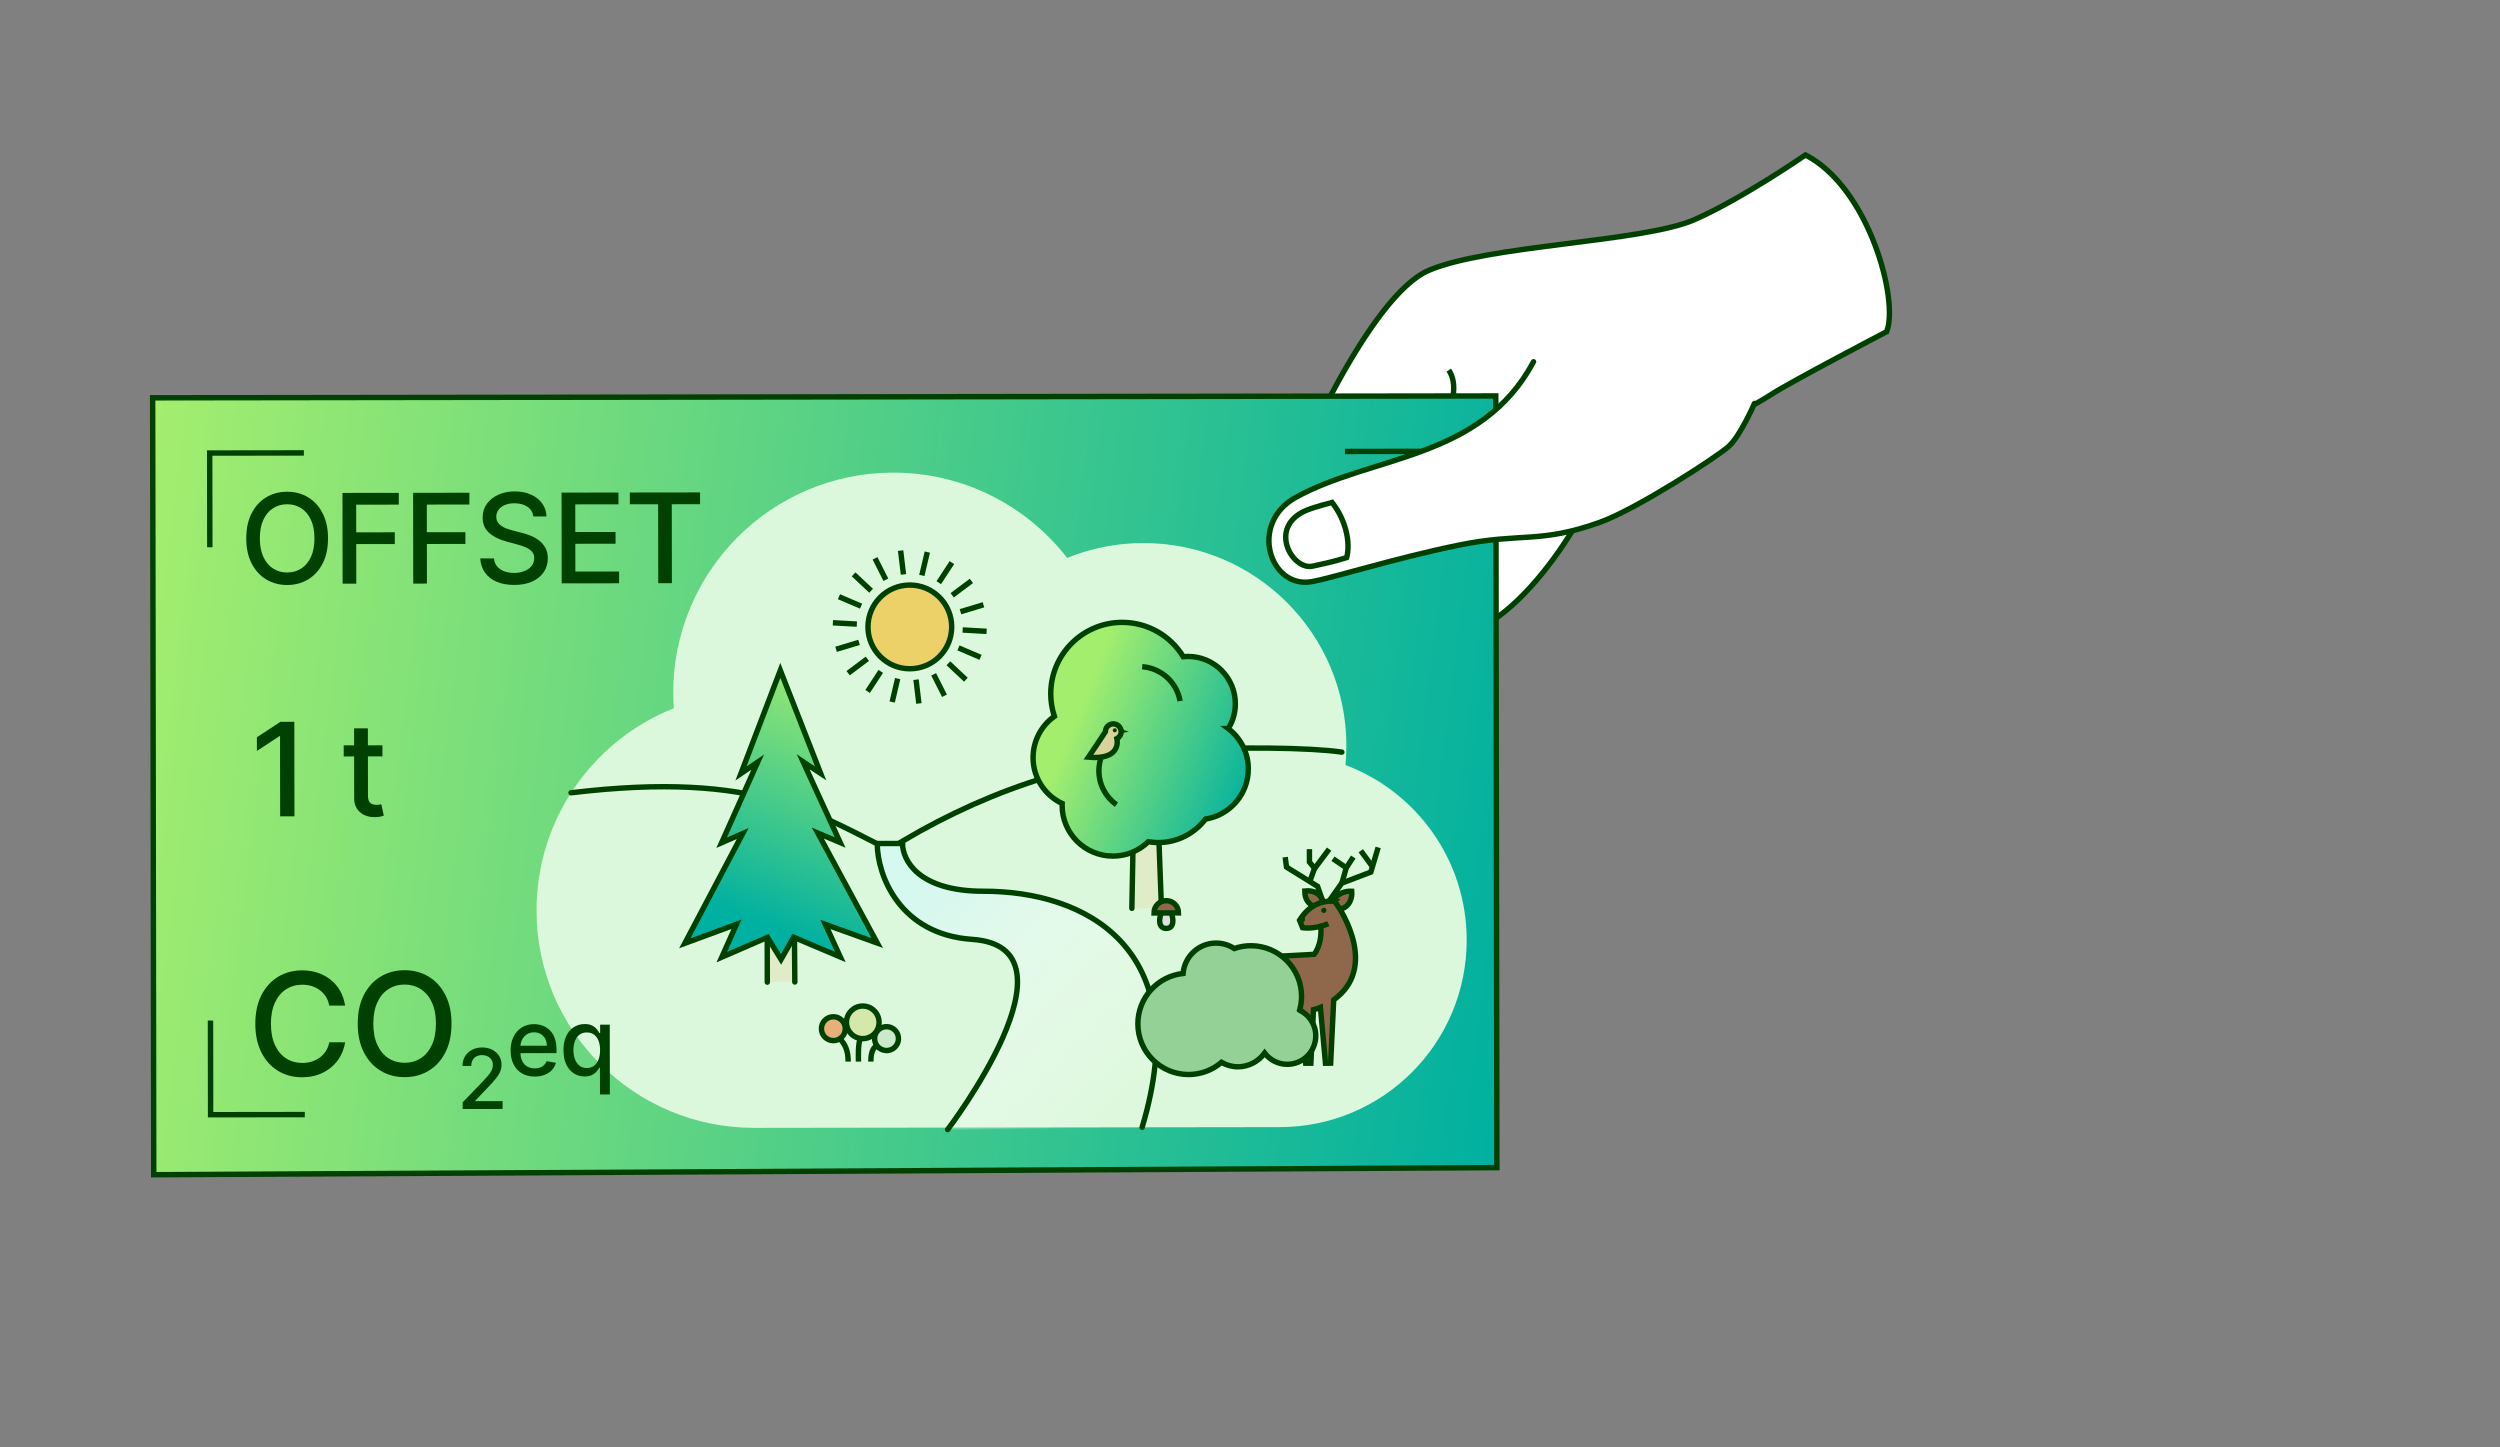 <?xml version="1.0" encoding="UTF-8"?>
<svg id="Layer_1" data-name="Layer 1" xmlns="http://www.w3.org/2000/svg" xmlns:xlink="http://www.w3.org/1999/xlink" viewBox="0 0 345.51 200">
  <rect x="0" y="0" width="345.51" height="200" fill="#808080" stroke="none"/>
  <defs>
    <style>
      .cls-1 {
        fill: url(#New_Gradient_Swatch_1-2);
      }

      .cls-1, .cls-2, .cls-3, .cls-4, .cls-5, .cls-6, .cls-7, .cls-8, .cls-9, .cls-10, .cls-11, .cls-12, .cls-13, .cls-14, .cls-15, .cls-16 {
        stroke: #004000;
        stroke-width: .75px;
      }

      .cls-1, .cls-3, .cls-4, .cls-5, .cls-6, .cls-7, .cls-8, .cls-9, .cls-10, .cls-11, .cls-12, .cls-13, .cls-14, .cls-15, .cls-16 {
        stroke-miterlimit: 10;
      }

      .cls-2 {
        stroke-linejoin: round;
      }

      .cls-2, .cls-3, .cls-6, .cls-7, .cls-10 {
        stroke-linecap: round;
      }

      .cls-2, .cls-4, .cls-10 {
        fill: none;
      }

      .cls-17 {
        fill: url(#New_Gradient_Swatch_1-3);
      }

      .cls-17, .cls-18, .cls-19, .cls-20, .cls-21, .cls-22 {
        stroke-width: 0px;
      }

      .cls-3 {
        fill: url(#linear-gradient);
      }

      .cls-5 {
        fill: url(#New_Gradient_Swatch_1);
      }

      .cls-6 {
        fill: #fff;
      }

      .cls-7 {
        fill: #e0ebc7;
      }

      .cls-8 {
        fill: #ebd167;
      }

      .cls-9 {
        fill: #e8b079;
      }

      .cls-18, .cls-16 {
        fill: #94d196;
      }

      .cls-19 {
        fill: #dcf8dc;
      }

      .cls-20 {
        fill: #d9d29a;
      }

      .cls-21, .cls-12 {
        fill: #8f684b;
      }

      .cls-22 {
        fill: #004000;
      }

      .cls-11 {
        fill: #9e8b6b;
      }

      .cls-13 {
        fill: #cce8cd;
      }

      .cls-14 {
        fill: #e0e0e0;
      }

      .cls-15 {
        fill: #d3e8a9;
      }
    </style>
    <linearGradient id="New_Gradient_Swatch_1" data-name="New Gradient Swatch 1" x1="182.058" y1="229.438" x2="379.543" y2="229.438" gradientTransform="translate(-136.399 -153.807) rotate(7.089)" gradientUnits="userSpaceOnUse">
      <stop offset="0" stop-color="#a4ee6e"/>
      <stop offset=".999" stop-color="#00b0a0"/>
    </linearGradient>
    <linearGradient id="linear-gradient" x1="156.839" y1="97.502" x2="190.316" y2="132.222" gradientTransform="translate(-31.576 27.689) rotate(-.08)" gradientUnits="userSpaceOnUse">
      <stop offset="0" stop-color="#d5f8ef"/>
      <stop offset=".096" stop-color="#daf8f1" stop-opacity=".857"/>
      <stop offset=".283" stop-color="#e5faf5" stop-opacity=".6"/>
      <stop offset=".463" stop-color="#eefcf8" stop-opacity=".386"/>
      <stop offset=".629" stop-color="#f5fdfb" stop-opacity=".219"/>
      <stop offset=".779" stop-color="#fafefd" stop-opacity=".099"/>
      <stop offset=".908" stop-color="#fdfefe" stop-opacity=".026"/>
      <stop offset="1" stop-color="#fff" stop-opacity="0"/>
    </linearGradient>
    <linearGradient id="New_Gradient_Swatch_1-2" data-name="New Gradient Swatch 1" x1="179.844" y1="72.166" x2="204.819" y2="82.262" gradientTransform="translate(-31.576 27.689) rotate(-.08)" xlink:href="#New_Gradient_Swatch_1"/>
    <linearGradient id="New_Gradient_Swatch_1-3" data-name="New Gradient Swatch 1" x1="192.105" y1="100.997" x2="177.935" y2="135.714" gradientTransform="translate(-70.594 -6.726) rotate(-.08)" xlink:href="#New_Gradient_Swatch_1"/>
  </defs>
  <g id="ruka">
    <path class="cls-6" d="M260.736,45.843s-13.171,6.877-15.859,8.618c-9.346,6.054-23.642,8.909-24.793,13.255-1.151,4.346-13.734,24.913-23.635,19.285-9.901-5.628-21.879-10.327-19.679-16.574,2.2-6.246,12.507-29.525,20.666-33.047,8.159-3.522,29.645-3.908,36.742-7.019,6.571-2.881,15.344-8.944,15.344-8.944,8.799,4.516,12.961,20.178,11.215,24.425Z"/>
    <path class="cls-4" d="M200.225,51.149c2.498,3.714-2.635,10.793-2.635,10.793"/>
  </g>
  <g>
    <g id="offset">
      <polygon id="offset-bg" class="cls-5" points="206.873 161.372 21.247 162.351 21.097 54.978 206.724 54.719 206.873 161.372"/>
      <g>
        <path class="cls-22" d="M40.677,99.757l.018,13.061-1.977.002-.015-11.084-.076 0-3.123,2.045-.002-1.888,3.256-2.135,1.919-.002Z"/>
        <path class="cls-22" d="M52.852,103.005l.002,1.531-5.351.007-.002-1.531,5.351-.007ZM48.934,100.663l1.907-.002.013,9.267c0.0.37.056.647.167.832.111.185.255.311.432.376.176.066.369.098.577.098.153,0,.287-.011.402-.032s.204-.039.268-.051l.347,1.575c-.111.042-.268.086-.472.131-.204.044-.458.069-.765.074-.502.009-.97-.079-1.404-.266s-.785-.475-1.054-.866c-.268-.391-.402-.881-.403-1.473l-.013-9.662Z"/>
      </g>
      <g>
        <path class="cls-22" d="M45.334,74.397c.001,1.34-.241,2.491-.73,3.453-.489.963-1.158,1.703-2.009,2.22-.851.518-1.817.777-2.899.779-1.086.001-2.055-.256-2.907-.771-.853-.516-1.524-1.254-2.016-2.217-.491-.963-.738-2.112-.739-3.448-.002-1.339.241-2.49.73-3.453s1.158-1.703,2.009-2.22c.851-.518,1.819-.777,2.905-.779,1.082-.002,2.049.255,2.901.771.853.516,1.524,1.254,2.016,2.214.492.961.738,2.111.74,3.451ZM43.46,74.4c-.001-1.021-.167-1.881-.497-2.581s-.779-1.23-1.35-1.591-1.215-.541-1.934-.539c-.723.001-1.368.182-1.935.544s-1.015.894-1.342,1.595c-.328.701-.491,1.562-.489,2.582.001,1.021.167,1.882.497,2.582.33.7.779,1.23,1.347,1.59.568.361,1.213.541,1.936.54.719-.001,1.363-.183,1.932-.545.569-.362,1.018-.894,1.345-1.594s.491-1.562.49-2.583Z"/>
        <path class="cls-22" d="M47.35,80.667l-.018-12.544,7.779-.011.002,1.629-5.886.008.005,3.822,5.329-.007.002,1.624-5.329.007.008,5.47-1.893.003Z"/>
        <path class="cls-22" d="M57.111,80.653l-.018-12.544,7.779-.011.002,1.629-5.886.008.005,3.822,5.329-.007.002,1.624-5.329.007.008,5.47-1.893.003Z"/>
        <path class="cls-22" d="M73.702,71.381c-.066-.58-.336-1.03-.811-1.349-.474-.32-1.07-.479-1.789-.479-.515 0-.959.082-1.335.244-.375.162-.666.383-.872.663-.206.28-.309.598-.308.953 0.0.298.071.555.212.771.141.217.328.397.558.542.231.145.479.264.745.36.265.095.521.173.766.234l1.226.317c.4.098.811.23,1.231.396.42.167.811.387,1.171.66.359.273.651.612.874,1.016.223.404.335.888.336,1.451.001.71-.181,1.341-.545,1.893-.365.552-.893.988-1.584,1.307-.692.319-1.528.48-2.508.481-.939.001-1.752-.147-2.438-.444-.687-.297-1.224-.72-1.613-1.269-.389-.549-.604-1.201-.646-1.957l1.899-.002c.038.453.186.83.446,1.129s.592.522.999.667.853.216,1.338.215c.535-.001,1.012-.086,1.431-.256.418-.17.748-.407.988-.712.24-.305.36-.661.36-1.069-0-.372-.106-.676-.317-.912-.211-.236-.495-.432-.853-.587-.357-.155-.761-.291-1.21-.409l-1.482-.402c-1.005-.272-1.801-.673-2.387-1.203-.587-.53-.881-1.232-.882-2.106-.001-.723.194-1.354.585-1.894.392-.54.921-.96,1.591-1.261.669-.301,1.424-.452,2.266-.453.849-.001,1.6.147,2.252.444.651.297,1.166.706,1.542,1.226.376.521.573,1.117.59,1.791l-1.825.002Z"/>
        <path class="cls-22" d="M77.627,80.624l-.018-12.544,7.865-.011.002,1.629-5.972.008.005,3.822,5.562-.008.002,1.624-5.562.008.005,3.84,6.045-.008.002,1.629-7.938.011Z"/>
        <path class="cls-22" d="M87.048,69.696l-.002-1.629,9.708-.013.002,1.629-3.914.005.016,10.915-1.887.002-.016-10.915-3.908.005Z"/>
      </g>
      <path class="cls-19" d="M185.952,105.729c.082-.878.127-1.767.126-2.667-.022-15.492-12.598-28.034-28.091-28.012-3.714.005-7.256.739-10.499,2.054-5.573-7.177-14.283-11.796-24.073-11.783-16.796.023-30.393,13.659-30.37,30.455.001.707.035,1.407.083,2.102-11.129,4.417-18.995,15.281-18.977,27.981.023,16.6,13.499,30.038,30.098,30.014l72.641-.101c14.275-.02,25.832-11.609,25.812-25.884-.015-11.06-6.977-20.483-16.75-24.16Z"/>
      <polyline class="cls-4" points="28.998 75.631 28.979 62.613 41.997 62.595"/>
      <polyline class="cls-4" points="42.124 154.04 29.107 154.058 29.089 141.04"/>
      <polyline class="cls-4" points="185.872 62.395 198.889 62.377 198.907 75.394"/>
      <g>
        <path class="cls-22" d="M47.696,138.974l-2.191.003c-.085-.468-.243-.88-.473-1.235s-.511-.657-.844-.905-.704-.435-1.114-.561c-.41-.126-.844-.188-1.303-.188-.829.001-1.57.21-2.223.628-.652.418-1.167,1.029-1.542,1.835-.376.806-.563,1.79-.562,2.951.001,1.171.191,2.159.57,2.963.378.805.895,1.413,1.551,1.824.656.411,1.394.616,2.213.615.454-0.0.886-.063,1.295-.188s.78-.309,1.112-.553c.333-.244.614-.543.846-.896.231-.354.391-.761.479-1.22l2.191.004c-.116.708-.341,1.357-.675,1.95-.334.593-.762,1.104-1.283,1.533s-1.117.761-1.786.997c-.669.235-1.4.353-2.191.354-1.246.001-2.356-.293-3.331-.884-.975-.591-1.743-1.438-2.304-2.542-.561-1.104-.842-2.422-.845-3.954-.002-1.536.277-2.855.837-3.959.561-1.104,1.327-1.952,2.301-2.546.973-.593,2.08-.892,3.321-.893.763-.001,1.476.107,2.139.324s1.259.534,1.789.953c.529.418.968.928,1.315,1.529.347.602.583,1.288.705,2.061Z"/>
        <path class="cls-22" d="M62.398,141.468c.002,1.536-.277,2.855-.837,3.959-.56,1.104-1.328,1.952-2.303,2.546-.976.594-2.084.892-3.325.893-1.246.002-2.357-.293-3.333-.884-.978-.591-1.748-1.438-2.312-2.542-.563-1.105-.846-2.422-.848-3.954-.002-1.536.277-2.855.837-3.959.561-1.104,1.328-1.952,2.304-2.546.975-.594,2.085-.892,3.331-.894,1.241-.001,2.35.293,3.328.884.977.591,1.747,1.438,2.311,2.539.563,1.103.846,2.421.848,3.957ZM60.248,141.471c-.001-1.17-.191-2.157-.569-2.959-.378-.803-.894-1.411-1.548-1.824-.654-.414-1.393-.62-2.217-.619-.829.001-1.568.209-2.219.625-.65.415-1.164,1.024-1.539,1.828-.376.804-.563,1.791-.562,2.961.001,1.171.191,2.157.57,2.959.378.803.893,1.411,1.544,1.824.651.414,1.392.62,2.22.618.824-.001,1.562-.209,2.215-.625.652-.415,1.167-1.024,1.542-1.828.375-.803.562-1.791.561-2.961Z"/>
        <path class="cls-22" d="M63.942,153.267l-.001-.917,2.834-2.944c.302-.319.552-.601.75-.842s.345-.472.443-.69c.098-.219.147-.451.146-.696,0-.278-.066-.52-.198-.723-.131-.203-.311-.36-.537-.47s-.481-.165-.766-.165c-.3 0-.562.062-.786.185-.224.124-.396.297-.515.521-.12.224-.18.486-.179.786l-1.208.002c-.001-.51.116-.957.351-1.339.234-.383.556-.68.965-.892s.875-.319,1.396-.319c.527-.001.992.103,1.395.312.403.208.718.492.945.85.227.359.341.763.341,1.213 0.0.312-.057.616-.172.914-.116.297-.316.629-.603.993-.286.365-.685.807-1.194,1.327l-1.664,1.747v.062l3.775-.005.001,1.085-5.52.008Z"/>
        <path class="cls-22" d="M73.91,148.786c-.691.001-1.285-.146-1.783-.443-.498-.296-.882-.714-1.152-1.254-.27-.54-.406-1.173-.407-1.9-.001-.718.133-1.352.401-1.9.269-.548.646-.976,1.131-1.284.485-.308,1.053-.463,1.704-.464.396-0.0.779.064,1.151.195.371.13.705.335,1.001.615.295.279.529.642.7,1.088s.257.987.258,1.623l.001.484-5.575.007-.001-1.023,4.237-.006c-0-.359-.074-.677-.221-.956-.146-.278-.351-.498-.615-.659-.263-.161-.571-.241-.925-.241-.383 0-.717.094-1.002.282-.284.188-.503.432-.656.731-.153.3-.229.625-.229.975l.001.799c0.0.469.083.868.25,1.196.167.329.399.579.697.75.299.171.647.257,1.046.256.259-0.0.495-.038.708-.113.213-.075.397-.187.552-.336.155-.149.273-.333.355-.553l1.292.231c-.103.38-.287.713-.553.998s-.599.506-1.0.663c-.399.157-.855.237-1.367.237Z"/>
        <path class="cls-22" d="M82.92,151.261l-.005-3.721-.082 0c-.082.149-.2.32-.354.512-.153.191-.364.359-.632.502-.267.144-.614.216-1.04.216-.566.001-1.071-.144-1.514-.434-.443-.291-.791-.705-1.043-1.245-.251-.54-.378-1.189-.379-1.947s.125-1.407.378-1.945c.253-.539.602-.952,1.046-1.239.444-.287.947-.431,1.51-.432.436-0.0.787.071,1.053.215.266.145.474.312.621.504.148.191.263.36.346.506l.114-0-.001-1.137,1.333-.001.013,9.643-1.365.001ZM81.107,147.607c.393-.001.725-.105.997-.314.272-.209.479-.5.619-.871.141-.372.211-.804.211-1.297-.001-.487-.071-.913-.212-1.278s-.346-.649-.617-.853c-.271-.204-.606-.306-1.005-.305-.411 0-.753.107-1.027.321-.274.213-.479.504-.618.873s-.207.784-.206,1.247c0.0.469.071.89.211,1.264.14.375.349.67.625.887.275.217.616.326,1.021.325Z"/>
      </g>
    </g>
    <g>
      <g>
        <circle class="cls-8" cx="125.743" cy="86.641" r="5.785"/>
        <g>
          <g id="_Radial_Repeat_" data-name="&amp;lt;Radial Repeat&amp;gt;">
            <line class="cls-4" x1="119.907" y1="95.565" x2="121.724" y2="92.787"/>
          </g>
          <g id="_Radial_Repeat_-2" data-name="&amp;lt;Radial Repeat&amp;gt;">
            <line class="cls-4" x1="117.213" y1="93.036" x2="119.87" y2="91.047"/>
          </g>
          <g id="_Radial_Repeat_-3" data-name="&amp;lt;Radial Repeat&amp;gt;">
            <line class="cls-4" x1="115.546" y1="89.737" x2="118.723" y2="88.777"/>
          </g>
          <g id="_Radial_Repeat_-4" data-name="&amp;lt;Radial Repeat&amp;gt;">
            <line class="cls-4" x1="115.107" y1="86.068" x2="118.421" y2="86.252"/>
          </g>
          <g id="_Radial_Repeat_-5" data-name="&amp;lt;Radial Repeat&amp;gt;">
            <line class="cls-4" x1="115.95" y1="82.469" x2="119.001" y2="83.776"/>
          </g>
          <g id="_Radial_Repeat_-6" data-name="&amp;lt;Radial Repeat&amp;gt;">
            <line class="cls-4" x1="117.973" y1="79.377" x2="120.393" y2="81.648"/>
          </g>
          <g id="_Radial_Repeat_-7" data-name="&amp;lt;Radial Repeat&amp;gt;">
            <line class="cls-4" x1="120.932" y1="77.162" x2="122.429" y2="80.124"/>
          </g>
          <g id="_Radial_Repeat_-8" data-name="&amp;lt;Radial Repeat&amp;gt;">
            <line class="cls-4" x1="124.469" y1="76.093" x2="124.863" y2="79.389"/>
          </g>
          <g id="_Radial_Repeat_-9" data-name="&amp;lt;Radial Repeat&amp;gt;">
            <line class="cls-4" x1="128.159" y1="76.299" x2="127.402" y2="79.53"/>
          </g>
          <g id="_Radial_Repeat_-10" data-name="&amp;lt;Radial Repeat&amp;gt;">
            <line class="cls-4" x1="131.556" y1="77.754" x2="129.74" y2="80.532"/>
          </g>
          <g id="_Radial_Repeat_-11" data-name="&amp;lt;Radial Repeat&amp;gt;">
            <line class="cls-4" x1="134.25" y1="80.283" x2="131.594" y2="82.272"/>
          </g>
          <g id="_Radial_Repeat_-12" data-name="&amp;lt;Radial Repeat&amp;gt;">
            <line class="cls-4" x1="135.918" y1="83.582" x2="132.741" y2="84.542"/>
          </g>
          <g id="_Radial_Repeat_-13" data-name="&amp;lt;Radial Repeat&amp;gt;">
            <line class="cls-4" x1="136.356" y1="87.251" x2="133.042" y2="87.066"/>
          </g>
          <g id="_Radial_Repeat_-14" data-name="&amp;lt;Radial Repeat&amp;gt;">
            <line class="cls-4" x1="135.513" y1="90.849" x2="132.462" y2="89.542"/>
          </g>
          <g id="_Radial_Repeat_-15" data-name="&amp;lt;Radial Repeat&amp;gt;">
            <line class="cls-4" x1="133.491" y1="93.942" x2="131.071" y2="91.67"/>
          </g>
          <g id="_Radial_Repeat_-16" data-name="&amp;lt;Radial Repeat&amp;gt;">
            <line class="cls-4" x1="130.531" y1="96.156" x2="129.034" y2="93.194"/>
          </g>
          <g id="_Radial_Repeat_-17" data-name="&amp;lt;Radial Repeat&amp;gt;">
            <line class="cls-4" x1="126.994" y1="97.225" x2="126.6" y2="93.93"/>
          </g>
          <g id="_Radial_Repeat_-18" data-name="&amp;lt;Radial Repeat&amp;gt;">
            <line class="cls-4" x1="123.304" y1="97.019" x2="124.061" y2="93.788"/>
          </g>
        </g>
      </g>
      <path class="cls-10" d="M122.428,117.66c12.573-7.924,26.055-12.643,41.863-13.965,5.949-.498,17.006-.391,21.156.253"/>
      <path class="cls-2" d="M123.922,117.965c-10.818-5.258-18.865-11.531-44.999-8.399"/>
      <path class="cls-3" d="M130.963,156.117s19.25-25.227,3.391-26.292c-9.977-.671-13.109-8.809-13.115-13.248l3.494-.005c.003,2.27,2.155,6.613,11.184,6.6,14.026-.02,29.403,7.736,21.93,32.627"/>
      <g>
        <g>
          <polyline class="cls-7" points="160.519 125.529 160.153 115.765 156.61 115.77 156.428 125.535"/>
          <path class="cls-1" d="M169.755,100.696c.617-1.0.978-2.175.976-3.436-.005-3.616-2.94-6.542-6.556-6.537-.218 0-.433.012-.645.033-1.736-2.848-4.873-4.747-8.452-4.742-5.454.008-9.868,4.435-9.861,9.888.002,1.083.18,2.123.503,3.098-1.783,1.276-2.948,3.36-2.945,5.72.004,2.801,1.652,5.21,4.026,6.334-.003.084-.012.166-.012.251.005,3.878,3.154,7.018,7.032,7.012,1.899-.003,3.617-.762,4.879-1.988.445.074.9.121,1.366.12,2.67-.004,5.035-1.28,6.54-3.249,3.355-.532,5.921-3.432,5.916-6.936-.003-2.273-1.091-4.287-2.768-5.568Z"/>
        </g>
        <path class="cls-4" d="M157.859,92.136c1.83.145,3.56,1.158,4.547,2.868.347.602.574,1.241.687,1.888"/>
        <path class="cls-4" d="M154.29,111.211c-1.493-1.068-2.452-2.829-2.414-4.803.013-.695.149-1.359.386-1.972"/>
      </g>
      <g>
        <polyline class="cls-7" points="109.848 135.717 109.759 124.876 106.028 124.881 106.043 135.738"/>
        <g>
          <polygon class="cls-17" points="114.071 127.759 121.242 130.333 113.03 115.134 116.113 116.44 110.995 105.28 113.416 106.884 107.843 92.648 102.403 106.899 104.714 105.332 99.733 116.462 102.649 115.197 94.642 130.37 101.789 127.738 99.755 132.282 106.069 129.542 107.945 132.591 109.689 129.531 116.135 132.259 114.071 127.759"/>
          <polygon class="cls-4" points="114.071 127.759 121.242 130.333 113.03 115.134 116.113 116.44 110.995 105.28 113.416 106.884 107.843 92.648 102.403 106.899 104.714 105.332 99.733 116.462 102.649 115.197 94.642 130.37 101.789 127.738 99.755 132.282 106.069 129.542 107.945 132.591 109.689 129.531 116.135 132.259 114.071 127.759"/>
        </g>
      </g>
    </g>
    <g>
      <g>
        <g>
          <path class="cls-12" d="M182.848,124.699c-.008-.024-.302-1.793-2.53-1.563.001.518.103,1.527,1.132,2.069"/>
          <path class="cls-12" d="M184.229,124.455c.008-.024.765-1.368,2.588-1.282.07.738-.152,2.206-1.698,2.5"/>
          <g>
            <path class="cls-21" d="M184.438,124.553c-3.296-.25-4.725,2.493-4.828,2.638l.411,1.025s1.124.19,2.622-.239l-.103.038c.206,2.622-.922,3.878-.922,3.878l-6.978.379-5.97-.652-2.272,3.42s1.637,4.289-.976,6.354c0.0.031.007,5.354.007,5.354l.985-.001.486-4.739s4.306-1.575,4.67-5.114c.508,2.386,4.865,3.233,8.236,2.934l.645,7.115.718-.001.356-7.392c.355-.088.674-.196.962-.317l.698,7.705.718-.001.421-8.753c6.067-4.375,1.3-12.113.114-13.63Z"/>
            <path class="cls-4" d="M184.438,124.553c-3.296-.25-4.725,2.493-4.828,2.638l.411,1.025s1.124.19,2.622-.239l-.103.038c.206,2.622-.922,3.878-.922,3.878l-6.978.379-5.97-.652-2.272,3.42s1.637,4.289-.976,6.354c0.0.031.007,5.354.007,5.354l.985-.001.486-4.739s4.306-1.575,4.67-5.114c.508,2.386,4.865,3.233,8.236,2.934l.645,7.115.718-.001.356-7.392c.355-.088.674-.196.962-.317l.698,7.705.718-.001.421-8.753c6.067-4.375,1.3-12.113.114-13.63Z"/>
          </g>
          <polyline class="cls-4" points="183.643 124.59 185.436 122.058 189.457 120.522 190.467 117.119"/>
          <polyline class="cls-4" points="182.79 124.518 182.097 122.502 177.802 119.84 177.62 118.459"/>
          <polyline class="cls-4" points="180.969 117.354 180.972 119.14 181.697 120.017 183.69 117.35"/>
          <line class="cls-4" x1="180.976" y1="121.944" x2="181.697" y2="119.937"/>
          <line class="cls-4" x1="188.063" y1="117.576" x2="189.679" y2="119.774"/>
          <polyline class="cls-4" points="184.221 118.682 186.058 119.931 185.44 122.109"/>
          <line class="cls-4" x1="187.033" y1="118.446" x2="186.058" y2="119.931"/>
        </g>
        <g>
          <path class="cls-18" d="M179.611,139.611c.172-.61.27-1.25.269-1.915-.005-3.869-3.146-7-7.015-6.995-.8.001-1.565.143-2.281.391-.726-.476-1.591-.756-2.524-.755-2.403.003-4.35,1.853-4.558,4.2-3.515.38-6.249,3.357-6.244,6.972.005,3.869,3.146,7,7.014,6.995,1.734-.002,3.317-.638,4.539-1.683.672.381,1.438.616,2.266.615,1.525-.002,2.865-.754,3.702-1.897.722.941,1.847,1.558,3.126,1.556,2.179-.003,3.943-1.772,3.94-3.95-.002-1.56-.917-2.895-2.233-3.533Z"/>
          <path class="cls-4" d="M179.611,139.611c.172-.61.27-1.25.269-1.915-.005-3.869-3.146-7-7.015-6.995-.8.001-1.565.143-2.281.391-.726-.476-1.591-.756-2.524-.755-2.403.003-4.35,1.853-4.558,4.2-3.515.38-6.249,3.357-6.244,6.972.005,3.869,3.146,7,7.014,6.995,1.734-.002,3.317-.638,4.539-1.683.672.381,1.438.616,2.266.615,1.525-.002,2.865-.754,3.702-1.897.722.941,1.847,1.558,3.126,1.556,2.179-.003,3.943-1.772,3.94-3.95-.002-1.56-.917-2.895-2.233-3.533Z"/>
        </g>
      </g>
      <path class="cls-11" d="M183.577,127.647s-.496.231-1.253.423"/>
      <circle class="cls-22" cx="182.959" cy="125.815" r=".36"/>
      <path class="cls-22" d="M179.733,127.161s.229-.358.412-.583c.43.504.163.867-.24,1.01-.061-.16-.171-.427-.171-.427Z"/>
    </g>
    <g>
      <path class="cls-14" d="M161.184,128.314c-1.331.002-1.102-1.965-.005-3.322,1.101,1.354,1.336,3.32.005,3.322Z"/>
      <g>
        <path class="cls-21" d="M162.878,126.168c-.001-.937-.762-1.696-1.699-1.694-.937.001-1.696.762-1.694,1.699h0l3.393-.005Z"/>
        <path class="cls-4" d="M162.878,126.168c-.001-.937-.762-1.696-1.699-1.694-.937.001-1.696.762-1.694,1.699h0l3.393-.005Z"/>
      </g>
    </g>
    <g>
      <polygon class="cls-22" points="154.656 100.701 156.02 101.118 154.672 101.392 154.656 100.701"/>
      <g>
        <path class="cls-20" d="M154.95,101.13c-.001-.602-.49-1.09-1.092-1.089-.601.001-1.087.488-1.088,1.088-.316.509-2.345,3.521-2.345,3.521,4.555.417,3.983-2.365,3.936-2.565.347-.183.59-.536.59-.955Z"/>
        <path class="cls-4" d="M154.95,101.13c-.001-.602-.49-1.09-1.092-1.089-.601.001-1.087.488-1.088,1.088-.316.509-2.345,3.521-2.345,3.521,4.555.417,3.983-2.365,3.936-2.565.347-.183.59-.536.59-.955Z"/>
      </g>
      <circle class="cls-22" cx="154.07" cy="100.928" r=".282"/>
    </g>
    <g>
      <circle class="cls-9" cx="115.174" cy="142.169" r="1.651"/>
      <path class="cls-13" d="M124.156,143.294c-.135-.902-.976-1.523-1.877-1.387-.902.135-1.523.976-1.387,1.877.06.401.26.746.542.995.353.31.835.468,1.335.393.902-.135,1.523-.976,1.387-1.877Z"/>
      <circle class="cls-15" cx="119.237" cy="141.291" r="2.254"/>
      <path class="cls-16" d="M118.938,143.357c-.39,1.041-.298,2.551-.297,3.359"/>
      <path class="cls-16" d="M116.081,143.548c.723.829,1.135,1.584,1.137,3.17"/>
      <path class="cls-16" d="M120.354,146.713c-.001-.807.127-1.822.825-2.219"/>
    </g>
  </g>
  <g id="palec">
    <path class="cls-6" d="M242.475,55.762s-1.947,4.449-3.537,5.909c-1.59,1.459-12.786,8.705-17.823,10.512-8.35,2.995-10.815,1.381-19.521,3.16-8.866,1.811-17.512,4.58-20.39,5.055-5.705.941-8.63-8.041-2.147-11.643,10.542-5.857,25.632-5.174,32.883-18.761"/>
    <path class="cls-10" d="M186.116,77.062c-1.904.598-3.239.855-4.699,1.182-2.844.637-6.336-5.508-.767-7.756,1.116-.451,3.443-1.049,3.443-1.049,1.878,2.375,2.577,5.459,2.024,7.623Z"/>
  </g>
</svg>
